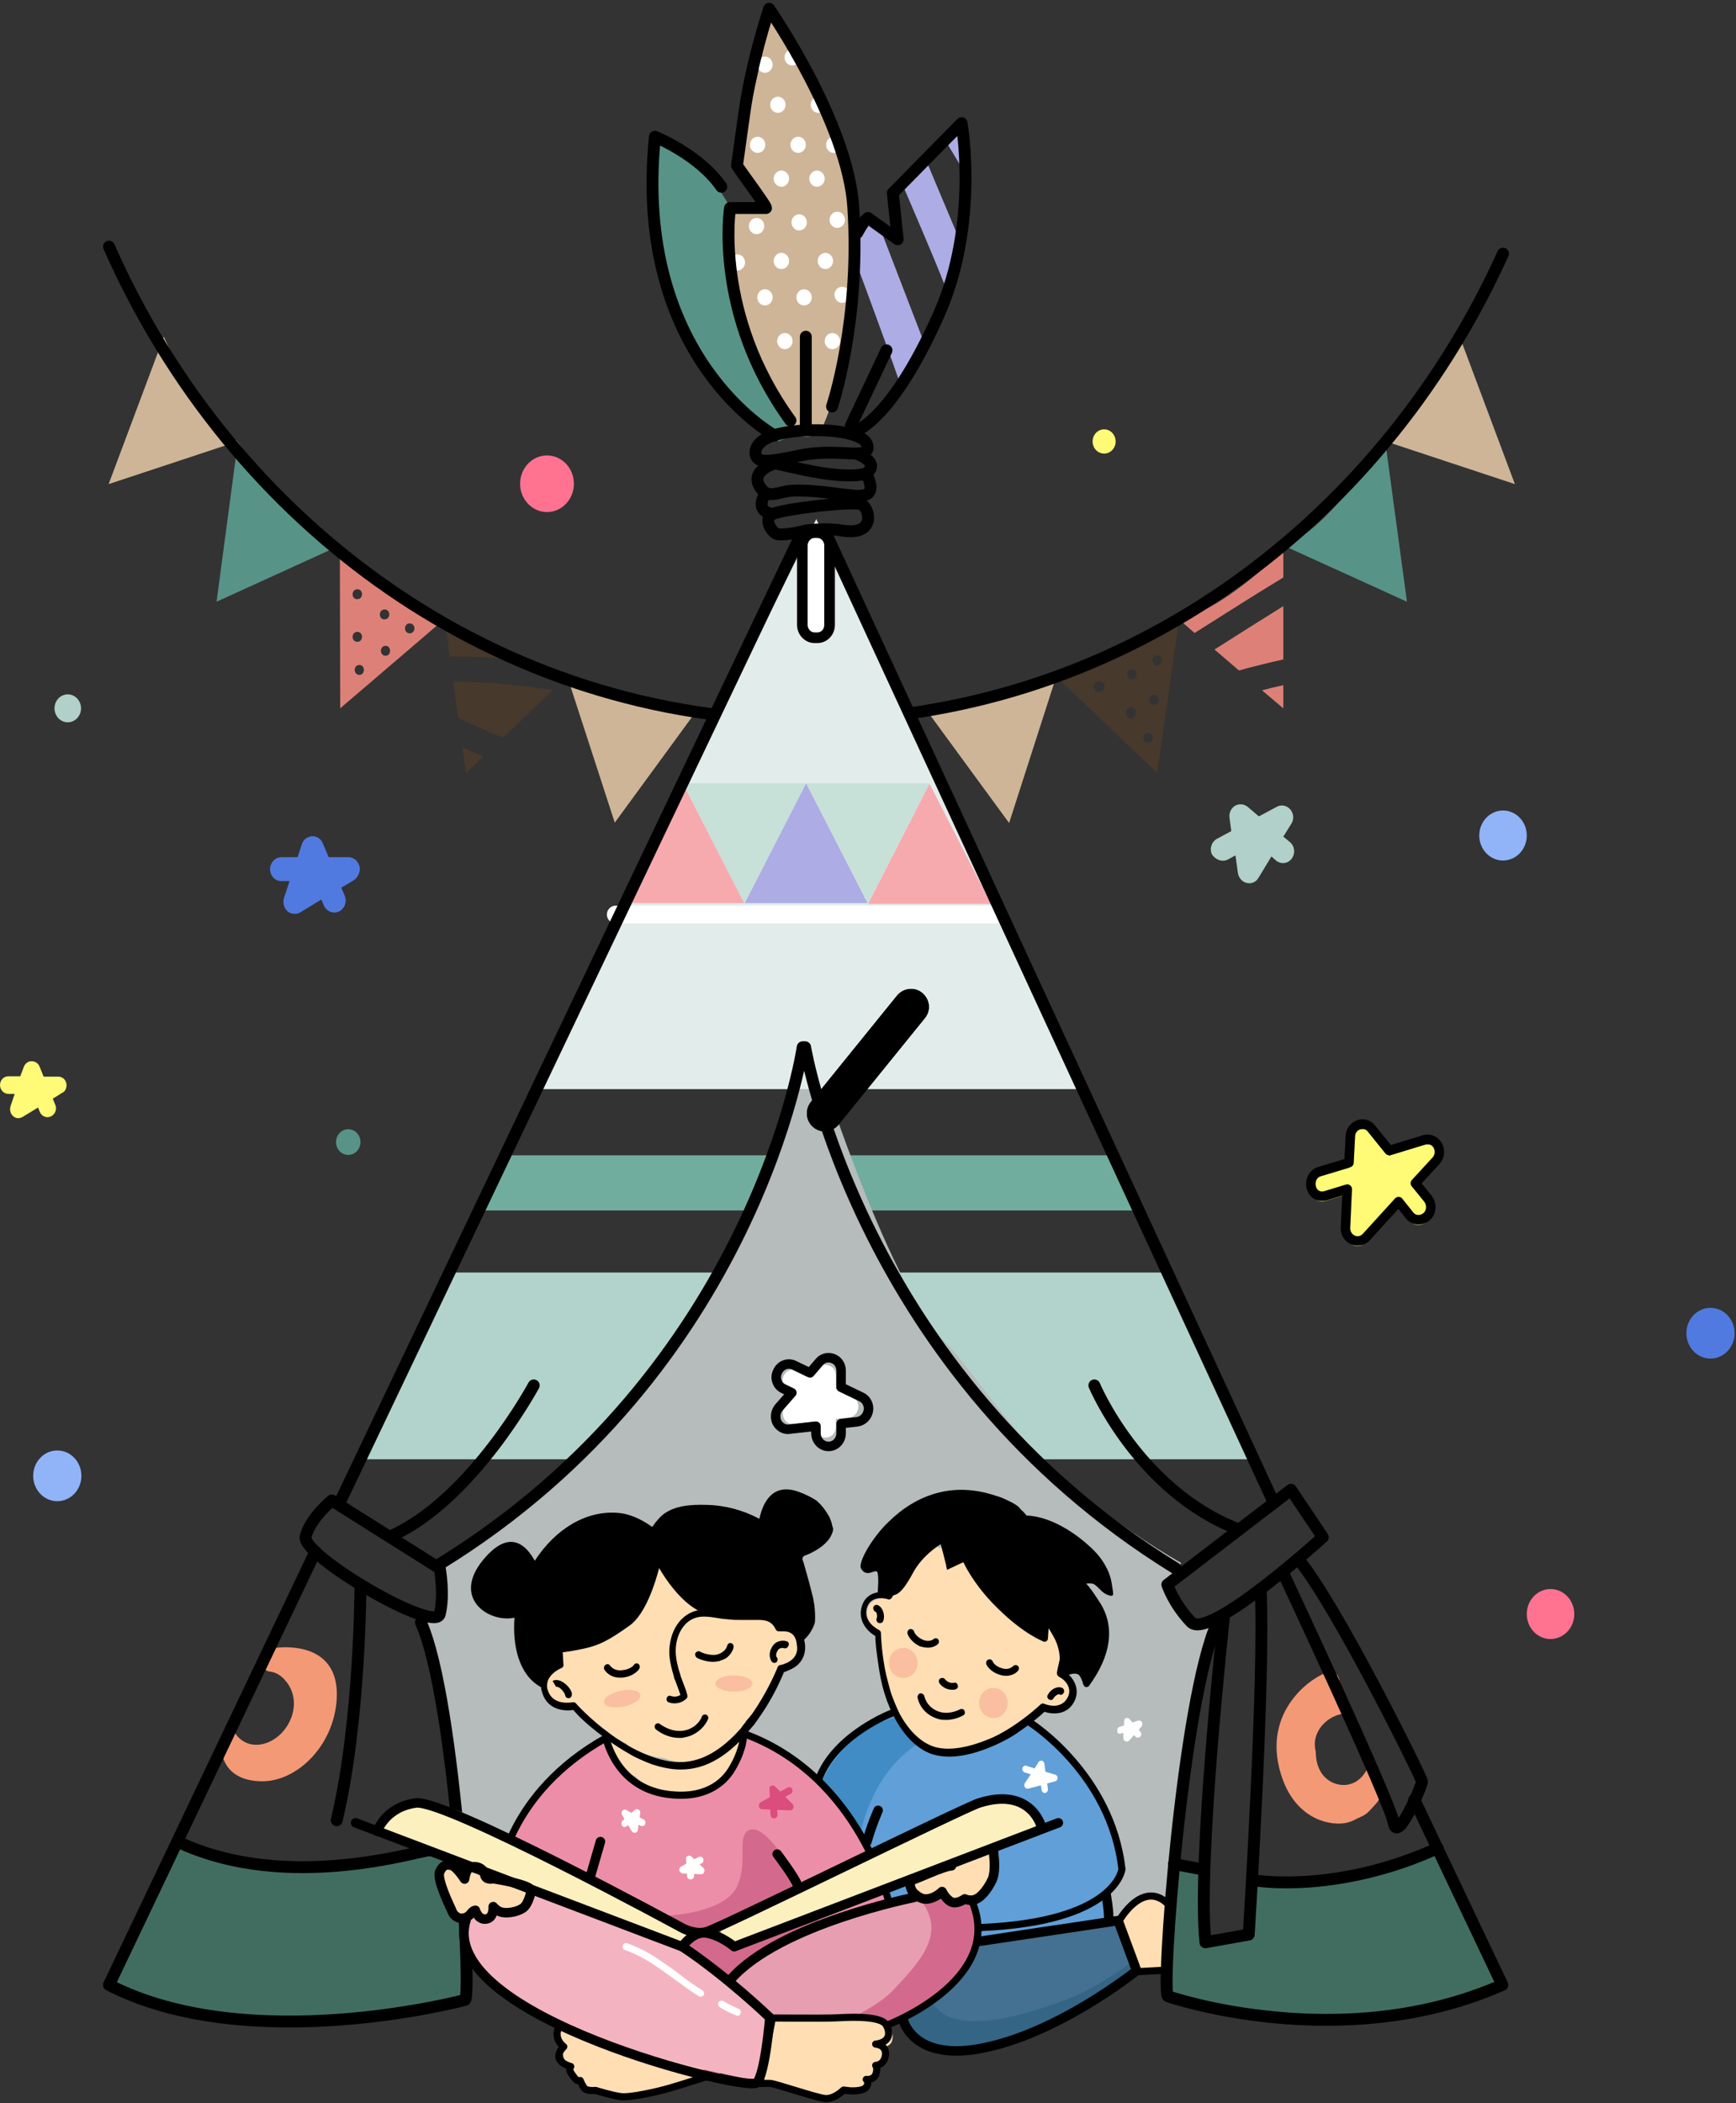 <svg width="497" height="602" viewBox="0 0 497 602" fill="none" xmlns="http://www.w3.org/2000/svg">
<rect x="0" y="0" width="497" height="602" fill="#333333" stroke="none"/>
<path d="M334.2 364.259H127.4L103.2 417.709H358.9L334.2 364.259Z" fill="#B2D3CC"/>
<path d="M325.9 346.478H136.8L144.7 330.695H319.8L325.9 346.478Z" fill="#71AD9F"/>
<path d="M133.4 557.225L125.2 478.103L122.1 463.057C122.1 463.057 126.8 461.9 127.5 460.532C129 457.586 125.5 447.275 125.5 447.275C125.5 447.275 160 428.02 195 381.515C213.7 356.684 232.4 298.499 232.4 298.499C232.4 298.499 253.5 367.205 270.5 384.04C277.1 390.563 288.3 408.345 301.8 420.865C319 436.858 338.2 447.38 338.2 447.38L334.5 452.43L341 464.951H348.5C348.5 464.951 339.7 495.043 338.6 513.561C337.8 527.765 334.9 559.33 334.9 559.33L133.4 557.225Z" fill="#B5BCBB"/>
<path d="M417.9 96.38C417.9 96.38 407.5 120.158 396.8 126.366L433.7 138.571L417.9 96.38Z" fill="#CEB597"/>
<path d="M367.4 188.759V173.503C360.8 177.606 354.3 181.71 347.7 185.918L354.7 191.916C358.9 190.758 363.1 189.706 367.4 188.759Z" fill="#DD8178"/>
<path d="M361.3 197.597L367.4 202.753V196.124C365.4 196.545 363.3 197.071 361.3 197.597Z" fill="#DD8178"/>
<path d="M367.4 165.296V157.405C367.4 157.405 349.4 175.502 337.3 177.08L342 181.184C350.5 175.818 358.9 170.452 367.4 165.296Z" fill="#DD8178"/>
<path d="M302.4 193.704L331.3 221.271L337.4 178.448C337.4 178.343 313 191.916 302.4 193.704ZM314.8 198.018H314.5C313.7 198.018 313.2 197.387 313.1 196.545C313.1 195.809 313.7 195.072 314.5 195.072H314.8C315.6 195.072 316.1 195.704 316.2 196.545C316.2 197.387 315.5 198.018 314.8 198.018ZM325.2 204.226C325.2 205.068 324.6 205.594 323.8 205.699C323.1 205.699 322.4 205.068 322.4 204.226V203.91C322.4 203.069 323 202.543 323.8 202.437C324.5 202.437 325.2 203.069 325.2 203.91V204.226ZM324.1 194.441C322.3 194.441 322.3 191.6 324.1 191.6C325.8 191.495 325.8 194.441 324.1 194.441ZM328.7 212.643C326.9 212.643 326.9 209.802 328.7 209.802C330.5 209.802 330.5 212.643 328.7 212.643ZM330.4 201.701C328.6 201.701 328.6 198.86 330.4 198.86C332.2 198.86 332.2 201.701 330.4 201.701ZM331.3 190.443C329.5 190.443 329.5 187.602 331.3 187.602C333.1 187.602 333.1 190.443 331.3 190.443Z" fill="#47392B"/>
<path d="M302.1 194.546C302.1 194.546 275.8 203.279 265.1 203.069L288.9 235.58L302.1 194.546Z" fill="#CEB597"/>
<path d="M396.6 126.471C396.6 126.471 379.2 152.986 367.4 156.142L402.8 172.24L396.6 126.471Z" fill="#589387"/>
<path d="M46.9 96.38C46.9 96.38 57.3 120.158 68 126.366L31.1 138.571L46.9 96.38Z" fill="#CEB597"/>
<path d="M97.3 157.405L97.4 202.753L127.4 177.08C115.3 175.502 97.3 157.405 97.3 157.405ZM102.3 168.663C104.1 168.663 104.1 171.504 102.3 171.504C100.5 171.609 100.5 168.663 102.3 168.663ZM102.3 180.868C104.1 180.868 104.1 183.709 102.3 183.709C100.5 183.709 100.5 180.868 102.3 180.868ZM102.9 193.178C101.1 193.178 101.1 190.337 102.9 190.337C104.6 190.337 104.6 193.178 102.9 193.178ZM110.1 174.45C111.9 174.45 111.9 177.291 110.1 177.291C108.3 177.396 108.3 174.45 110.1 174.45ZM110.4 187.707C108.6 187.707 108.6 184.866 110.4 184.866C112.1 184.866 112.1 187.707 110.4 187.707ZM117.3 181.289C115.5 181.289 115.5 178.448 117.3 178.448C119.1 178.448 119.1 181.289 117.3 181.289Z" fill="#DD8178"/>
<path d="M149.2 189.18C138.7 184.656 127.4 178.343 127.4 178.343L128.8 188.023C135.6 187.812 142.4 188.338 149.2 189.18Z" fill="#47392B"/>
<path d="M144 211.17L158.3 197.492C148.8 196.23 139.3 194.967 129.7 195.177L131.2 205.489C135.4 207.488 139.7 209.382 144 211.17Z" fill="#47392B"/>
<path d="M132.4 213.906L133.4 221.271L138.4 216.536C136.4 215.695 134.4 214.748 132.4 213.906Z" fill="#47392B"/>
<path d="M162.7 194.546C162.7 194.546 189 203.279 199.7 203.069L176 235.475L162.7 194.546Z" fill="#CEB597"/>
<path d="M68.1 126.471C68.1 126.471 85.5 152.986 97.3 156.142L62 172.24L68.1 126.471Z" fill="#589387"/>
<path d="M430.3 72.601C394.5 151.723 318.8 206.225 231.2 206.225C142.9 206.225 66.6 150.776 31.2 70.602" stroke="black" stroke-width="3.401" stroke-miterlimit="10" stroke-linecap="round" stroke-linejoin="round"/>
<path d="M153.1 311.757L233.7 148.567L308.2 311.757H153.1Z" fill="#E2EDEB"/>
<path d="M321.1 549.334C321.1 549.334 327.5 542.811 329.9 542.916C337.7 543.232 337 556.173 337 556.173L335 564.064H325.5L321.1 549.334Z" fill="#FFDEB3"/>
<path d="M79 471.685L75.6 477.892C76 477.998 76.4 478.208 76.8 478.419C78.5 478.524 80.2 479.26 81.6 480.944C85.3 485.047 84.7 490.939 81.5 495.043C78.4 499.146 72.3 501.356 68.2 497.252C67.4 496.41 66.9 495.464 66.7 494.411L63.4 500.619C63.4 500.619 63.3 509.562 74.6 509.878C84.8 510.194 95.6 499.883 96.4 486.31C97.4 468.844 79 471.685 79 471.685Z" fill="#F49976"/>
<path d="M393 509.247C392.8 507.879 392.5 506.616 392.1 505.354C392.1 505.249 392 505.038 392 504.933C391.2 507.143 389.9 509.036 388 510.089C384.6 511.982 380.1 510.615 378.1 507.143C377.1 505.459 376.7 503.46 376.7 501.461C375 495.148 381.2 489.782 386.8 490.518C386.8 490.518 386.9 490.518 386.9 490.413C385.8 487.362 384.6 484.416 383.5 481.365C383.5 479.786 382.2 478.103 380.3 478.629C375.5 479.892 361.2 489.887 366.7 507.774C370.4 519.979 379.6 522.609 384.9 521.873C386.3 521.662 387.5 521.136 388.6 520.505C388.9 520.4 389.2 520.295 389.5 520.084C390.4 519.768 391.3 519.137 392 518.401C393.7 516.507 395.3 515.244 395.6 512.824C395.7 511.667 393.8 509.563 393 509.247Z" fill="#F49976"/>
<path d="M411.6 528.922C411.6 528.922 393.2 536.813 375.9 538.181C368.3 538.813 364.3 539.339 358.6 538.497C358.9 542.179 356.5 544.81 356.3 548.492C356.5 548.598 357.8 548.387 358 548.492C358.3 548.808 357.4 549.545 357.5 549.965C357.7 550.386 357.8 550.807 357.8 551.333C357.8 552.07 357.6 552.701 357.2 553.227C357.2 553.227 357.2 553.122 357.3 553.122C357 553.543 356.9 553.858 356.6 554.174C356.2 554.595 355.6 555.016 355 555.121C354.8 555.226 354.3 555.226 354.1 555.226C353.9 555.226 353.3 555.121 353.1 555.121C352.8 555.016 352.5 554.911 352.2 554.7C352.1 554.7 352.1 554.595 352 554.595C351.8 554.805 351.5 555.121 351.3 555.226C351 555.437 350.2 555.963 349.5 556.173C347.6 556.804 346 555.437 345.3 553.648C342.9 547.651 344.8 541.127 345 534.92C339.6 533.341 336.6 531.763 336.6 531.763L333.9 572.166C333.9 572.166 370.2 576.69 382.2 577.216C401.6 577.953 430.5 567.957 430.5 567.957L411.6 528.922Z" fill="#416D61"/>
<path d="M31.1 568.273L50.8 527.134C50.8 527.134 61 534.604 87.5 534.604C113.7 534.604 131.4 526.713 131.4 526.713L133.1 572.482C133.1 572.587 65.4 589 31.1 568.273Z" fill="#416D61"/>
<path d="M209.3 498.62C208.6 499.777 207.8 500.83 206.9 501.777C206.2 501.145 205.2 501.04 204.3 501.987C204.1 502.197 204 502.303 203.8 502.513C200.5 505.985 194.7 505.669 190.4 505.669C190.2 505.669 190.1 505.669 189.9 505.669C187.4 504.828 185.1 503.776 182.8 502.303C182.2 501.882 181.5 501.987 180.9 502.303C180.4 501.987 179.9 501.566 179.5 501.145C178.7 500.198 177.9 499.146 176.9 498.41C174.8 496.726 172.3 499.251 174 501.461C175 502.618 176 503.67 177.1 504.617C178.3 505.88 179.5 507.248 181.1 508.089C181.3 508.195 181.6 508.3 181.9 508.405C183.5 510.404 185.6 511.877 188 512.719C190.1 513.561 192.4 513.876 194.7 513.982C196.9 514.087 199.4 514.297 201.4 513.14C202 512.824 206.4 510.615 206.5 509.983C210.6 507.143 209.9 505.143 212.7 500.83C214.3 498.515 210.7 496.41 209.3 498.62Z" fill="#FFDEB3"/>
<path d="M232.7 534.288C228.3 528.186 233.4 491.676 261.9 488.519C286 485.784 301.3 491.36 311.5 509.247C319.4 523.135 321 535.025 321 535.025L316.9 541.443C316.9 541.443 320.7 547.756 316.6 549.65C311.9 551.754 289 556.068 280.2 557.12C265.7 559.014 232.7 534.288 232.7 534.288Z" fill="#609FD8"/>
<path d="M246.7 540.391C242.3 534.288 247.4 497.778 275.9 494.622C282.2 493.885 287.9 493.78 293.1 494.306C284.6 490.203 274.1 489.256 261 490.729C232.4 493.991 227.3 530.395 231.8 536.498C231.8 536.498 263.1 559.961 278.2 559.435C263.3 552.806 246.7 540.391 246.7 540.391Z" fill="#418CC4"/>
<path d="M187.5 39.142C187.5 39.142 187 69.339 195.3 93.855C198.7 103.85 222.8 126.366 222.8 126.366L227.9 124.262L209.2 59.554C209.2 59.554 203.7 50.19 201 47.77C198.3 45.034 187.5 39.142 187.5 39.142Z" fill="#589387"/>
<path d="M211 47.349L220.9 3.685C220.9 3.685 246 34.407 245.4 66.604C244.9 94.275 239.5 113.846 234.9 123.525C234.2 124.998 228.8 125.63 228.1 124.262C224.4 116.371 219.9 105.954 216.5 100.273C208.3 86.7 209 59.449 209 59.449L218.5 57.976L211 47.349Z" fill="#CEB597"/>
<path d="M241.1 86.7C242.315 86.7 243.3 85.663 243.3 84.385C243.3 83.107 242.315 82.07 241.1 82.07C239.885 82.07 238.9 83.107 238.9 84.385C238.9 85.663 239.885 86.7 241.1 86.7Z" fill="white"/>
<path d="M238.3 99.957C239.515 99.957 240.5 98.921 240.5 97.642C240.5 96.364 239.515 95.328 238.3 95.328C237.085 95.328 236.1 96.364 236.1 97.642C236.1 98.921 237.085 99.957 238.3 99.957Z" fill="white"/>
<path d="M211.1 77.441C212.315 77.441 213.3 76.404 213.3 75.126C213.3 73.848 212.315 72.811 211.1 72.811C209.885 72.811 208.9 73.848 208.9 75.126C208.9 76.404 209.885 77.441 211.1 77.441Z" fill="white"/>
<path d="M219 20.835C220.215 20.835 221.2 19.798 221.2 18.52C221.2 17.241 220.215 16.205 219 16.205C217.785 16.205 216.8 17.241 216.8 18.52C216.8 19.798 217.785 20.835 219 20.835Z" fill="white"/>
<path d="M238.7 43.772C239.915 43.772 240.9 42.735 240.9 41.457C240.9 40.179 239.915 39.142 238.7 39.142C237.485 39.142 236.5 40.179 236.5 41.457C236.5 42.735 237.485 43.772 238.7 43.772Z" fill="white"/>
<path d="M226.8 18.73C228.015 18.73 229 17.694 229 16.416C229 15.137 228.015 14.101 226.8 14.101C225.585 14.101 224.6 15.137 224.6 16.416C224.6 17.694 225.585 18.73 226.8 18.73Z" fill="white"/>
<path d="M234.3 32.303C235.515 32.303 236.5 31.267 236.5 29.988C236.5 28.71 235.515 27.674 234.3 27.674C233.085 27.674 232.1 28.71 232.1 29.988C232.1 31.267 233.085 32.303 234.3 32.303Z" fill="white"/>
<path d="M270.5 39.984L276.4 49.769L276.3 38.406L270.5 39.984Z" fill="#ADACE5"/>
<path d="M265 45.56L274.9 69.129C274.9 69.129 271.2 84.911 271.2 83.754C271.2 82.596 258.2 52.4 258.2 52.4L265 45.56Z" fill="#ADACE5"/>
<path d="M251.8 64.92L265 99.221C265 99.221 257.9 111.741 257.9 110.689C257.9 109.637 243.3 70.286 243.3 70.286L247.7 62.816L251.8 64.92Z" fill="#ADACE5"/>
<path d="M305.3 479.681C304.6 479.366 304 479.05 303.3 478.839C305.9 474.631 306.9 469.475 305.7 464.32C305.7 464.214 305.6 464.109 305.6 464.004C304.9 461.584 301.4 460.321 299.6 462.426C299.5 462.636 299.3 462.741 299.2 462.952C299 462.636 298.8 462.321 298.5 462.11C298 461.689 297.5 461.374 297 461.163C296.4 458.428 292.9 457.481 291 459.48C290.8 459.69 290.7 459.795 290.5 460.006C290.8 458.743 291 457.481 291.2 456.218C291.5 454.429 290.9 452.535 289.1 451.799C288.2 451.378 287 451.378 286.1 451.904C286 451.273 285.8 450.642 285.6 450.115C285.5 449.695 285.3 449.274 285 448.853C284.9 448.642 284.9 448.432 284.8 448.222C284.3 446.222 282.3 445.276 280.6 445.591C280.1 443.908 278.6 443.171 277.1 443.382C277 442.54 276.6 441.803 276.1 441.277C274.6 439.699 272.6 440.015 271.1 441.277C270.4 441.909 269.7 442.54 269.1 443.171C269 443.066 268.9 443.066 268.8 442.961C267 441.803 265 442.645 263.9 444.329C262.3 446.538 261.1 448.958 260.1 451.483C258.5 450.642 256.4 450.852 255.5 452.851C254.8 454.324 254.2 455.797 253.5 457.27C252.6 457.375 251.7 457.586 250.8 457.901C248.9 458.638 247.9 460.427 248.3 462.531C248.7 464.635 250.2 466.529 252.1 467.371C252.3 474.42 253.4 481.575 256 488.098C258.3 493.885 262.4 499.146 268.3 500.304C272.4 502.303 277.1 501.882 281.2 499.988C283.1 499.146 284.8 497.989 286.4 496.726C289.5 495.569 292.2 493.254 295 491.255C296.6 489.992 298.5 488.73 300 488.625C302.9 488.309 306.1 487.993 306.9 484.416C307.3 482.417 306.8 480.312 305.3 479.681Z" fill="#FFDEB3"/>
<path d="M227.5 467.792C227.5 465.687 227.2 463.583 226.7 461.689C225.3 457.06 220.7 454.324 216.5 457.165C216.2 457.375 215.9 457.586 215.6 457.901C215.4 457.796 215.2 457.691 215 457.586C214.9 457.165 214.8 456.744 214.8 456.323C213.9 452.22 208.3 451.694 206.4 455.166C205.7 456.534 205 457.796 204.3 459.164C203.1 459.059 202 459.374 201.2 459.901C201 459.795 200.9 459.795 200.7 459.69C200.7 459.69 200.7 459.69 200.7 459.585C200.4 457.691 200 455.797 199.5 454.008C199.1 452.22 197.7 451.062 196.2 450.747C196 450.642 195.9 450.536 195.7 450.431C195.8 450.01 196 449.589 196.1 449.063C196.8 446.538 195.3 443.802 192.9 443.171C190.5 442.435 188 444.013 187.3 446.538C186.3 450.115 183.8 453.693 180.9 455.797C177 458.638 173.6 460.216 168.9 461.163C166.2 461.689 163.6 461.794 161.2 463.267C158.3 465.161 156.4 468.528 156.9 472.106C157.2 474.315 158.4 476.104 159.7 477.787C159.1 478.313 158.5 478.839 157.9 479.471C154.3 482.732 158.1 488.73 162.4 487.572C162.6 487.572 162.7 487.467 162.8 487.467C162.9 487.467 163 487.467 163.1 487.467C163.4 487.572 163.9 487.678 163.8 487.678C164.8 488.098 165.6 488.835 166.2 489.361C168.4 491.255 170.5 493.359 172.8 495.148C174.9 496.726 177.1 498.094 179.5 499.146C179.9 499.672 180.3 500.198 180.9 500.514C183.9 502.092 187 502.934 190.2 503.249C197.8 506.406 206.7 503.249 212.3 497.147C215.5 493.78 217.8 489.571 219.7 485.363C220.6 483.258 221.5 481.154 222.4 479.155C222.6 478.734 222.7 478.419 222.9 477.998C223.9 477.998 224.9 477.472 225.8 476.525C226.4 475.893 226.9 475.157 227.5 474.526C228.8 472.737 229.2 469.58 227.5 467.792Z" fill="#FFDEB3"/>
<path d="M292.7 506.09C292.6 506.616 292.8 507.143 293.4 507.353L295.1 507.879L293.4 510.404C293.2 510.72 293.2 511.246 293.4 511.562C293.6 511.877 294 512.088 294.4 511.982L298 511.036L298.2 512.403C298.3 512.929 298.7 513.245 299.1 513.245H299.2C299.7 513.14 300.1 512.614 300 512.088L299.8 510.509L302.1 509.878C302.5 509.773 302.8 509.352 302.8 508.931C302.8 508.51 302.5 508.089 302.1 507.984L299.3 507.143L299 504.828C298.9 504.407 298.7 504.091 298.3 503.986C297.9 503.881 297.5 504.091 297.3 504.407L296.2 506.196L293.9 505.459C293.4 505.249 292.9 505.564 292.7 506.09Z" fill="white"/>
<path d="M379.5 343.742L385.7 341.848L385.2 352.896C385.1 354.369 386 355.842 387.3 356.368C387.7 356.579 388.2 356.684 388.7 356.684C389.6 356.684 390.5 356.263 391.2 355.526L400.4 345.426L403.5 349.319C404.7 350.897 406.9 351.002 408.4 349.74C409.9 348.477 410 346.162 408.8 344.584L405.2 340.165L411.1 333.747C412.2 332.589 412.4 330.801 411.6 329.328C410.8 327.96 409.2 327.223 407.7 327.749L397.7 330.801L392.6 324.488C391.7 323.33 390.2 322.91 388.9 323.436C387.6 323.962 386.6 325.224 386.6 326.697L386.2 334.273L377.8 336.798C376 337.324 374.9 339.323 375.4 341.322C375.9 343.321 377.6 344.268 379.5 343.742Z" fill="#FFFB76"/>
<path d="M379.5 342.269L385.7 340.375L385.2 351.423C385.1 352.896 386 354.369 387.3 354.895C387.7 355.106 388.2 355.211 388.7 355.211C389.6 355.211 390.5 354.79 391.2 354.053L400.4 343.953L403.5 347.846C404.7 349.424 406.9 349.529 408.4 348.267C409.9 347.004 410 344.689 408.8 343.111L405.2 338.692L411.1 332.274C412.2 331.116 412.4 329.328 411.6 327.855C410.8 326.487 409.2 325.75 407.7 326.276L397.7 329.328L392.6 323.015C391.7 321.857 390.2 321.437 388.9 321.963C387.6 322.489 386.6 323.751 386.6 325.224L386.2 332.8L377.8 335.325C376 335.851 374.9 337.85 375.4 339.849C375.9 341.848 377.6 342.795 379.5 342.269Z" stroke="black" stroke-width="2.72" stroke-miterlimit="10" stroke-linecap="round" stroke-linejoin="round"/>
<path d="M19 310.073C18.7 308.916 17.8 308.179 16.7 308.179H12.5L11.3 305.233C10.9 304.286 10 303.76 9 303.76C8 303.76 7.1 304.497 6.8 305.444L5.8 308.074H2.4C1.1 308.074 0 309.126 0 310.599C0 311.967 1.1 313.124 2.4 313.124H4.2L3 316.702C2.7 317.649 3 318.806 3.7 319.437C4.1 319.858 4.7 320.069 5.2 320.069C5.6 320.069 6 319.963 6.4 319.753L10.9 317.017L11.4 318.28C11.9 319.543 13.4 320.174 14.6 319.543C15.8 319.016 16.4 317.438 15.8 316.176L15.1 314.492L17.8 312.809C18.8 312.388 19.2 311.23 19 310.073Z" fill="#FFFB76"/>
<path d="M102.9 247.891C102.5 246.418 101.2 245.365 99.8 245.365H94.1L92.4 241.367C91.9 240.105 90.6 239.263 89.3 239.368C88 239.473 86.8 240.315 86.4 241.683L85.2 245.365H80.6C78.8 245.365 77.4 246.838 77.3 248.732C77.3 250.626 78.7 252.204 80.5 252.204H82.9L81.3 257.044C80.9 258.412 81.3 259.885 82.3 260.832C82.9 261.358 83.6 261.569 84.4 261.569C85 261.569 85.5 261.463 86 261.148L92 257.465L92.7 259.149C93.4 260.832 95.3 261.674 97 260.937C98.6 260.201 99.4 258.202 98.7 256.413L97.7 254.098L101.4 251.889C102.6 250.942 103.3 249.364 102.9 247.891Z" fill="#517AE0"/>
<path d="M351.6 245.997L353.7 244.839L354.4 249.89C354.6 251.257 355.6 252.415 356.9 252.731C357.1 252.731 357.4 252.836 357.6 252.836C358.7 252.836 359.7 252.31 360.3 251.257L364 245.155L365.3 246.312C366.7 247.47 368.7 247.259 369.8 245.786C370.9 244.313 370.7 242.209 369.3 241.052L367.4 239.473L369.7 235.791C370.5 234.528 370.4 232.845 369.4 231.687C368.4 230.53 366.8 230.214 365.5 230.951L360.4 233.686L357.2 230.951C356.2 230.109 354.7 230.004 353.6 230.635C352.4 231.372 351.8 232.739 352 234.107L352.5 237.895L348.4 240.105C346.8 240.946 346.2 243.051 347 244.629C348.1 246.207 350 246.838 351.6 245.997Z" fill="#B0D0C9"/>
<path d="M225.9 398.139L227.9 399.086L224.9 402.453C224.1 403.4 223.9 404.767 224.4 405.925C224.5 406.135 224.6 406.346 224.7 406.451C225.3 407.293 226.3 407.713 227.3 407.608L233.5 406.872V408.45C233.5 410.133 234.8 411.501 236.4 411.501C238 411.501 239.3 410.133 239.3 408.45V406.135L243.1 405.714C244.4 405.609 245.5 404.557 245.7 403.084C245.9 401.716 245.2 400.348 244 399.822L239.3 397.613V393.72C239.3 392.457 238.6 391.3 237.4 390.879C236.3 390.458 235 390.774 234.2 391.615L232 394.141L228.2 392.352C226.7 391.615 225 392.352 224.3 393.93C223.7 395.614 224.4 397.402 225.9 398.139Z" fill="white"/>
<path d="M224.3 397.508L226.7 398.665L223 402.874C222 404.031 221.8 405.714 222.4 407.082C222.5 407.293 222.7 407.503 222.8 407.713C223.6 408.66 224.7 409.292 226 409.081L233.6 408.24V410.239C233.6 412.343 235.2 414.026 237.2 414.026C239.2 414.026 240.8 412.343 240.8 410.239V407.503L245.4 406.977C247 406.767 248.3 405.504 248.6 403.821C248.9 402.137 248 400.454 246.5 399.822L240.8 397.087V392.352C240.8 390.774 239.9 389.406 238.5 388.88C237.1 388.354 235.6 388.669 234.6 389.827L231.9 392.983L227.3 390.774C225.5 389.932 223.4 390.774 222.6 392.668C221.7 394.456 222.5 396.666 224.3 397.508Z" stroke="black" stroke-width="2.72" stroke-miterlimit="10" stroke-linecap="round" stroke-linejoin="round"/>
<path d="M320.9 496.2L321.6 495.99V497.463C321.6 497.883 321.8 498.304 322.2 498.41C322.3 498.41 322.4 498.515 322.6 498.515C322.9 498.515 323.1 498.41 323.3 498.199L324.7 496.621L325 497.042C325.3 497.463 326 497.463 326.4 497.147C326.8 496.831 326.8 496.095 326.5 495.674L326 495.148L326.8 494.201C327.1 493.885 327.1 493.359 326.9 492.938C326.7 492.518 326.2 492.412 325.8 492.518L324.2 493.044L323.4 492.097C323.1 491.781 322.7 491.676 322.4 491.781C322 491.886 321.8 492.307 321.8 492.728V493.885L320.5 494.306C320 494.517 319.7 495.043 319.9 495.569C319.8 496.095 320.4 496.41 320.9 496.2Z" fill="white"/>
<path d="M238.2 436.437C238.1 435.806 237.8 435.07 237.5 434.333C236.2 431.913 234.7 430.335 233.7 429.493C232.4 428.651 230.8 427.81 228.8 427.073C221.5 424.338 218.5 429.598 217.4 434.754C212.7 432.229 207.5 430.861 202.2 430.756C197.9 430.651 193.1 430.861 189.6 433.702C189.4 433.807 187.5 435.806 187 436.753C186.9 436.963 186.6 437.069 186.4 436.858C185.1 435.911 181.2 433.386 177.1 433.071C168.1 432.229 159.2 437.384 153.1 446.749C150.6 442.224 146.1 437.91 139.2 445.486C128.6 457.06 139.7 464.635 147.3 463.057C146.7 470.527 148.3 479.366 154.9 482.943C154.9 483.469 155.1 484.1 155.3 484.732C156.8 489.361 161.4 489.887 164.1 489.466C165.2 490.624 166.7 492.623 173 497.357C176.6 500.093 181.7 502.934 181.6 502.829C183.3 503.67 185 504.407 186.7 505.038C189.3 505.88 192.1 506.511 194.8 506.511C196 506.511 197.2 506.406 198.4 506.196C203.7 505.249 208.3 501.987 212.1 498.094C212.1 498.094 215.5 494.096 215.7 493.885C215.7 493.885 215.8 493.885 215.8 493.78C216.6 492.728 217.4 491.571 218.1 490.518C221.6 485.363 223.7 480.418 224.4 478.734V478.629C224.5 478.734 225.5 478.208 226.7 477.682C228.7 476.735 230.5 474.631 230.5 471.58C230.5 470.738 230.4 470.001 230.2 469.37C231.7 468.002 232.7 466.319 233.3 464.425C233.4 463.162 233.4 461.268 233.1 459.164C233 458.848 233 458.533 232.9 458.112C232.9 458.112 232.9 458.112 232.9 458.007C232.8 457.691 232.8 457.375 232.7 457.06C231.9 453.798 230.8 449.8 230.2 447.801C230.1 447.38 230 447.064 229.9 446.854C229.8 446.643 229.8 446.538 229.8 446.538C229.6 446.012 229.9 445.486 230.4 445.276C230.5 445.276 236.7 443.066 238.2 438.963C238.3 438.752 238.3 438.647 238.4 438.437C238.5 438.121 238.5 437.7 238.5 437.384C238.3 437.069 238.3 436.753 238.2 436.437ZM225 476.104C224.7 476.209 224.4 476.314 224.2 476.419C223.7 476.525 223.4 476.63 223.3 476.63H223.2C223.1 476.63 223 476.735 222.9 476.84C222.8 476.946 222.7 477.051 222.6 477.261C222.6 477.261 222.5 477.472 222.4 477.787C221.7 479.471 219.2 485.047 215.3 490.624C215.1 490.834 214.9 491.15 214.7 491.36C214.7 491.465 214.6 491.465 214.5 491.571C214.3 491.781 214.1 492.097 213.9 492.307C213.7 492.518 213.6 492.728 213.4 492.938C213.4 492.938 213.4 492.938 213.4 493.044C213.3 493.149 213.3 493.254 213.2 493.254C213 493.464 212.9 493.675 212.7 493.885C212.6 493.991 212.5 494.201 212.4 494.306C212.3 494.411 212.2 494.622 212.1 494.727C208.2 499.146 203.4 503.039 197.8 504.091C194.6 504.723 191.3 504.302 188.2 503.355C185.1 502.408 182.1 501.04 179.3 499.357C178.8 499.041 178.3 498.725 177.8 498.41C177.3 498.094 176.8 497.778 176.3 497.463C175.8 497.042 175.2 496.726 174.7 496.305C168.9 492.097 164.9 487.678 164.9 487.572C164.7 487.362 164.5 487.257 164.2 487.257C164.1 487.257 164.1 487.257 164 487.257C163.8 487.257 158.4 488.414 156.9 483.995C156.9 483.89 156.9 483.89 156.8 483.785C155.6 479.576 160.5 477.577 160.7 477.472C161.1 477.366 161.4 476.946 161.3 476.419L161.1 472.947C162.2 472.842 164.3 472.526 167.2 471.895C171.6 470.948 174.4 469.475 180.3 465.267C184.8 462.005 187.6 453.167 188.7 448.853C190.6 452.115 194.6 458.007 199.6 460.848C199.6 460.848 199.7 460.848 199.7 460.953C195.4 461.9 192.3 465.793 191.7 471.264C191.4 473.789 191.9 476.104 192.5 478.419C192.7 479.05 192.9 479.681 193 480.207C193 480.312 193.1 480.628 193.4 481.259C193.7 482.101 194.5 484.205 194.8 485.152C194 485.678 193 485.784 192.1 485.468C191.6 485.258 191.1 485.468 190.9 485.994C190.7 486.52 190.9 487.046 191.4 487.257C191.9 487.467 192.5 487.572 193.1 487.572C194.3 487.572 195.5 487.151 196.4 486.31C197.1 485.784 197 485.363 195.1 480.418C194.9 479.997 194.8 479.576 194.8 479.471C194.6 478.945 194.5 478.419 194.3 477.892C193.7 475.683 193.3 473.579 193.5 471.369C193.9 467.055 196.5 462.741 201.4 462.741C201.4 462.741 201.4 462.741 201.5 462.741C203 462.741 204.2 462.952 205.5 463.162C206.6 463.373 207.7 463.478 209.1 463.583C210 463.688 210.8 463.688 211.6 463.688C211.9 463.688 212.2 463.688 212.6 463.688C212.9 463.688 213.2 463.688 213.6 463.688C213.8 463.688 214.1 463.688 214.3 463.688C214.7 463.688 215.1 463.688 215.4 463.688C215.4 463.688 215.4 463.688 215.5 463.688C215.9 463.688 216.3 463.688 216.7 463.688C217.4 463.688 218 463.688 218.5 463.794C221.2 464.004 221.9 466.214 222 466.214C222.1 466.634 222.5 466.95 222.9 466.95H224.3C226.5 466.95 227.8 468.107 228.1 470.527C228.1 470.843 228.2 471.159 228.2 471.474C228.4 474.105 226.5 475.473 225 476.104Z" fill="black"/>
<path d="M163.3 483.679C163 483.153 162.5 482.522 161.7 481.891C159.7 480.312 158.4 481.049 158.2 481.154L159.2 482.838C159.2 482.838 159.2 482.838 159.1 482.838C159.1 482.838 159.6 482.627 160.5 483.364C160.7 483.574 160.9 483.679 161 483.89C161.7 484.626 161.8 485.258 161.8 485.258C161.9 485.784 162.3 486.099 162.7 486.099C162.8 486.099 162.8 486.099 162.9 486.099C163.4 485.994 163.8 485.468 163.7 484.942C163.8 484.837 163.7 484.311 163.3 483.679Z" fill="black"/>
<path d="M225.2 469.791C224.2 469.475 222.1 469.475 221 471.474C220.8 471.895 220.6 472.211 220.5 472.632C220.3 473.368 220.3 474.105 220.5 474.631C220.6 475.052 220.8 475.473 221 475.683C221.2 475.893 221.5 475.999 221.7 475.999C221.9 475.999 222.1 475.893 222.3 475.788L222.4 475.683C222.7 475.262 222.7 474.736 222.4 474.42C222.3 474.315 221.9 473.684 222.6 472.527C222.7 472.316 222.8 472.211 222.9 472.106C223.5 471.58 224.3 471.685 224.5 471.79C224.8 471.895 225.2 471.79 225.4 471.58C225.5 471.474 225.6 471.264 225.7 471.159C226 470.527 225.8 470.001 225.2 469.791Z" fill="black"/>
<path d="M182.8 476.314C182.4 475.999 181.8 476.104 181.5 476.525C181.5 476.63 180.5 477.892 178 478.103C175.6 478.313 174.8 476.84 174.7 476.84C174.4 476.314 173.9 476.209 173.4 476.525C172.9 476.84 172.8 477.366 173 477.892C173.1 477.998 174.3 480.207 177.5 480.207C177.7 480.207 177.9 480.207 178.1 480.207C181.6 479.892 183 477.787 183 477.682C183.3 477.261 183.2 476.63 182.8 476.314Z" fill="black"/>
<path d="M209.3 470.317C208.8 470.212 208.3 470.527 208.2 471.053C208.2 471.053 208 471.79 207.4 472.421C207.2 472.632 206.8 472.947 206.4 473.158C206.2 473.263 206 473.368 205.7 473.473C205.6 473.473 205.5 473.473 205.4 473.579C203.1 474.105 200.4 472.842 200.4 472.737C199.9 472.527 199.4 472.737 199.1 473.158C198.9 473.684 199.1 474.21 199.5 474.526C199.6 474.631 201.8 475.683 204.1 475.683C204.7 475.683 205.3 475.578 205.9 475.472C206 475.472 206.1 475.472 206.2 475.367C206.4 475.262 206.6 475.157 206.8 475.157C207.1 475.052 207.4 474.841 207.7 474.736C208.7 474.105 209.3 473.263 209.6 472.632C209.9 472.106 210 471.685 210 471.58C210 471.369 210 471.264 210 471.053C209.9 470.633 209.6 470.422 209.3 470.317Z" fill="black"/>
<path d="M202.2 490.834C201.7 490.624 201.2 490.834 200.9 491.36C200.9 491.36 200.9 491.36 200.9 491.465C200.8 491.781 200.6 492.097 200.4 492.412C199.2 494.201 197.2 495.358 194.9 495.464C192.9 495.569 190.8 494.832 188.9 493.464C188.5 493.149 187.9 493.254 187.6 493.675C187.3 494.096 187.4 494.727 187.8 495.043C189.8 496.621 192.2 497.463 194.4 497.463C194.6 497.463 194.8 497.463 195 497.463C195.4 497.463 195.8 497.357 196.2 497.252C198 496.937 199.6 495.99 200.9 494.727C201.5 494.096 202.1 493.359 202.5 492.517C202.6 492.412 202.6 492.202 202.7 492.097C202.8 491.886 202.8 491.781 202.8 491.571C202.7 491.255 202.5 490.939 202.2 490.834Z" fill="black"/>
<path d="M318.6 455.376C318.2 452.43 317.9 450.747 316.5 448.222C315.4 446.223 313.9 444.329 311.6 442.33C309.2 440.12 301.8 434.123 293.9 433.807C293.4 433.176 292.8 432.544 292.2 432.018C291.7 431.282 290.6 430.44 288.7 429.598C287.5 428.967 286.2 428.441 285 428.125C272.8 424.022 262.3 427.81 254.3 435.701C249.4 440.436 245.6 447.38 246.5 448.958C248.3 452.115 251 448.327 251.3 450.431C251.6 452.43 251.3 454.64 251.3 455.797C249.4 456.113 247.5 457.165 246.7 459.901C245.5 464.109 248.5 467.055 250.6 468.318C250.6 469.791 250.8 472.316 251.7 477.998C253.7 490.939 260.1 499.883 266.8 502.092C268.4 502.618 270.1 502.829 271.8 502.829C279.4 502.829 287.8 498.094 287.8 498.094C289.1 497.463 290.4 496.621 291.6 495.779C296.2 492.623 298 490.939 299 489.992C301.3 490.729 305.4 491.045 307.5 487.152C309.2 483.89 307.7 481.049 306 479.366C307.1 479.05 308.2 478.839 308.9 479.471C309.3 479.892 309.8 480.839 310.1 482.101C310.2 482.312 310.3 482.522 310.5 482.732C311 483.048 311.5 482.943 311.8 482.522C318.1 473.894 319.2 465.793 315.1 459.059C313.9 457.165 312.8 455.482 311.6 454.009C311.6 454.009 311.5 453.903 311.4 453.798C311.2 453.588 311.1 453.377 311 453.272C311.5 453.272 311.9 453.167 312.4 453.272C313.3 453.272 313.8 453.903 314.7 454.745C315.5 455.587 316.4 456.428 317.8 456.744C318.1 456.849 318.4 456.744 318.7 456.534C318.6 456.008 318.7 455.692 318.6 455.376ZM305.6 485.994C303.6 489.677 299.1 487.783 298.9 487.678C298.6 487.572 298.2 487.572 297.9 487.888C297.8 487.993 294.6 491.044 289.8 494.201C288.2 495.253 286.4 496.305 284.4 497.252C280.6 498.936 272.8 501.882 267.1 499.883C263.5 498.62 260.1 495.253 257.6 490.624C256.7 488.835 255.9 486.836 255.2 484.942C255 484.416 253.7 479.681 253.4 477.998C252.3 472.211 252.2 467.581 252.2 467.476C252.2 467.055 252 466.74 251.6 466.529C251.4 466.424 247 464.32 248.2 460.216C249.2 456.849 252.8 457.375 253.9 457.691C254.1 457.691 254.2 457.796 254.2 457.796C254.5 457.901 254.8 457.796 255 457.691C255.1 457.586 255.2 457.481 255.3 457.375L255.6 456.849L255.8 456.639C257.4 456.323 258.9 454.85 261.5 450.01C263.4 446.538 266.5 443.803 269.3 442.014C269.8 443.697 270.3 445.696 270.7 447.38C270.8 447.696 270.9 448.011 270.9 448.432C270.9 448.537 271 448.643 271 448.748C271.1 448.958 271.1 449.169 271.1 449.379C272.6 448.642 274.2 447.906 275.8 447.169C276.8 449.274 279.8 454.745 285.8 460.532C293.3 467.897 298.6 469.791 298.8 469.896C299.1 470.001 299.4 469.896 299.6 469.791C299.8 469.58 300 469.37 300 469.054L300.2 466.108C300.8 466.95 301.4 468.002 302.1 469.37C303.4 472.106 303.4 474.526 303.4 474.946L302.7 478.103L302.6 478.734C302.6 478.839 302.6 479.05 302.6 479.155C302.7 479.471 302.8 479.681 303.1 479.892C303.1 479.892 303.2 479.997 303.4 480.102C304.4 480.523 307.3 482.943 305.6 485.994Z" fill="black"/>
<path d="M301.7 483.364C300.4 484.1 300 485.152 299.9 485.258C299.7 485.784 300 486.415 300.5 486.52C300.6 486.52 300.7 486.625 300.8 486.625C301.2 486.625 301.5 486.415 301.7 485.994C301.7 485.994 301.9 485.573 302.6 485.152C302.9 484.942 303.1 484.942 303.2 484.942C303.6 485.258 304.1 485.152 304.4 484.732C304.8 484.311 304.7 483.679 304.3 483.259C304.3 483.259 303.3 482.522 301.7 483.364Z" fill="black"/>
<path d="M251 459.374C250.5 459.374 250 459.69 250 460.321C250 460.848 250.3 461.268 250.7 461.374C250.8 461.374 250.9 461.584 251 461.9C251.2 462.636 251 463.057 251 463.162C250.8 463.583 250.9 464.004 251.2 464.32C251.3 464.425 251.4 464.53 251.5 464.53C252 464.74 252.6 464.53 252.8 464.109C252.9 464.004 253.3 462.952 252.9 461.479C252.3 459.585 251.1 459.374 251 459.374Z" fill="black"/>
<path d="M290 476.946C290 476.946 289 478.103 287 477.577C284.8 476.946 284.2 475.683 284.2 475.578C284 475.052 283.4 474.841 282.9 475.052C282.4 475.262 282.2 475.893 282.4 476.419C282.4 476.525 283.4 478.629 286.5 479.471C287.1 479.681 287.6 479.681 288.1 479.681C290.3 479.681 291.4 478.313 291.5 478.208C291.8 477.787 291.8 477.156 291.4 476.84C291 476.525 290.4 476.525 290 476.946Z" fill="black"/>
<path d="M265 471.58C267.2 471.895 268.5 470.633 268.5 470.633C268.9 470.212 268.9 469.686 268.6 469.265C268.3 468.844 267.6 468.844 267.3 469.16C267.3 469.16 266.2 470.212 264.2 469.37C262.1 468.423 261.7 467.055 261.7 467.055C261.6 466.529 261 466.214 260.5 466.319C260 466.424 259.7 467.055 259.8 467.581C259.8 467.687 260.5 469.896 263.4 471.264C264 471.369 264.5 471.58 265 471.58Z" fill="black"/>
<path d="M269 481.891C269.9 483.048 271.2 483.679 272.6 483.679C272.9 483.679 273.2 483.679 273.5 483.574C274 483.469 274.4 482.943 274.2 482.417C274.1 481.891 273.6 481.47 273.1 481.68C272.2 481.891 271.2 481.47 270.5 480.628C270.2 480.207 269.5 480.207 269.1 480.523C268.7 480.838 268.7 481.47 269 481.891Z" fill="black"/>
<path d="M274.9 489.256C273 490.203 271.1 490.518 269.3 490.098C266.9 489.466 265.2 487.783 264.6 485.468C264.5 484.942 263.9 484.626 263.4 484.732C262.9 484.837 262.6 485.468 262.7 485.994C263.4 489.045 265.7 491.255 268.8 492.097C269.5 492.307 270.2 492.307 270.9 492.307C272.5 492.307 274.1 491.886 275.7 491.044C276.2 490.834 276.4 490.203 276.1 489.677C276 489.256 275.4 489.045 274.9 489.256Z" fill="black"/>
<path d="M230.7 96.38V122.894" stroke="black" stroke-width="3.401" stroke-miterlimit="10" stroke-linecap="round" stroke-linejoin="round"/>
<path d="M430.3 246.312C434.056 246.312 437.1 243.109 437.1 239.158C437.1 235.206 434.056 232.003 430.3 232.003C426.544 232.003 423.5 235.206 423.5 239.158C423.5 243.109 426.544 246.312 430.3 246.312Z" fill="#91B4F9"/>
<path d="M443.9 469.16C447.656 469.16 450.7 465.956 450.7 462.005C450.7 458.053 447.656 454.85 443.9 454.85C440.145 454.85 437.1 458.053 437.1 462.005C437.1 465.956 440.145 469.16 443.9 469.16Z" fill="#FF7391"/>
<path d="M316.1 129.838C317.923 129.838 319.4 128.284 319.4 126.366C319.4 124.449 317.923 122.894 316.1 122.894C314.278 122.894 312.8 124.449 312.8 126.366C312.8 128.284 314.278 129.838 316.1 129.838Z" fill="#FFFB76"/>
<path d="M489.7 388.88C493.511 388.88 496.6 385.63 496.6 381.62C496.6 377.61 493.511 374.36 489.7 374.36C485.889 374.36 482.8 377.61 482.8 381.62C482.8 385.63 485.889 388.88 489.7 388.88Z" fill="#517AE0"/>
<path d="M16.4 429.704C20.211 429.704 23.3 426.453 23.3 422.444C23.3 418.434 20.211 415.184 16.4 415.184C12.589 415.184 9.5 418.434 9.5 422.444C9.5 426.453 12.589 429.704 16.4 429.704Z" fill="#91B4F9"/>
<path d="M99.7 330.59C101.633 330.59 103.2 328.941 103.2 326.908C103.2 324.874 101.633 323.225 99.7 323.225C97.767 323.225 96.2 324.874 96.2 326.908C96.2 328.941 97.767 330.59 99.7 330.59Z" fill="#589387"/>
<path d="M156.6 146.568C160.853 146.568 164.3 142.94 164.3 138.466C164.3 133.992 160.853 130.364 156.6 130.364C152.347 130.364 148.9 133.992 148.9 138.466C148.9 142.94 152.347 146.568 156.6 146.568Z" fill="#FF7391"/>
<path d="M19.4 206.751C21.499 206.751 23.2 204.961 23.2 202.753C23.2 200.545 21.499 198.755 19.4 198.755C17.301 198.755 15.6 200.545 15.6 202.753C15.6 204.961 17.301 206.751 19.4 206.751Z" fill="#B0D0C9"/>
<path d="M176.3 261.779H285" stroke="white" stroke-width="5.101" stroke-miterlimit="10" stroke-linecap="round" stroke-linejoin="round"/>
<path d="M336.6 448.958C246.1 393.194 230.5 299.762 230.5 299.762" stroke="black" stroke-width="3.401" stroke-miterlimit="10" stroke-linecap="round" stroke-linejoin="round"/>
<path d="M229.8 299.762C229.8 299.762 216.4 391.931 125.9 447.696" stroke="black" stroke-width="3.401" stroke-miterlimit="10" stroke-linecap="round" stroke-linejoin="round"/>
<path d="M369.6 426.442L334.2 453.588C334.2 453.588 335.9 458.954 341 464.32C346.1 469.686 378.7 440.015 378.7 440.015L369.6 426.442Z" stroke="black" stroke-width="3.401" stroke-miterlimit="10" stroke-linecap="round" stroke-linejoin="round"/>
<path d="M350.5 462.005C350.5 462.005 342.7 532.71 345.1 555.963L357.5 553.753C357.5 553.753 362.2 479.892 360.9 454.85" stroke="black" stroke-width="3.401" stroke-miterlimit="10" stroke-linecap="round" stroke-linejoin="round"/>
<path d="M177.9 258.517L195.5 224.217L213.1 258.517H177.9Z" fill="#F7AAAE"/>
<path d="M230.8 224.217L213.1 258.517L195.5 224.217H230.8Z" fill="#C7E0D8"/>
<path d="M213.2 258.517L230.8 224.217L248.4 258.517H213.2Z" fill="#ADACE5"/>
<path d="M248.5 258.728L266.1 224.322L283.7 258.728H248.5Z" fill="#F7AAAE"/>
<path d="M266.1 224.217L248.5 258.517L230.8 224.217H266.1Z" fill="#C7E0D8"/>
<path d="M364.7 430.23L236.1 151.828" stroke="black" stroke-width="3.401" stroke-miterlimit="10" stroke-linecap="round" stroke-linejoin="round"/>
<path d="M348.5 464.425C338.5 486.52 332.3 571.114 334.4 571.429C334.4 571.429 383.8 588.58 430.1 568.168L404.9 515.139" stroke="black" stroke-width="3.401" stroke-miterlimit="10" stroke-linecap="round" stroke-linejoin="round"/>
<path d="M243.6 121.842L253.8 100.273" stroke="black" stroke-width="3.401" stroke-miterlimit="10" stroke-linecap="round" stroke-linejoin="round"/>
<path d="M97.4 429.809L229.7 152.144" stroke="black" stroke-width="3.401" stroke-miterlimit="10" stroke-linecap="round" stroke-linejoin="round"/>
<path d="M120.5 464.425C130.5 486.52 135.2 572.166 133.1 572.482C133.1 572.482 71.6 588.895 31.2 568.168L51.7 525.134L90.3 444.118" stroke="black" stroke-width="3.401" stroke-miterlimit="10" stroke-linecap="round" stroke-linejoin="round"/>
<path d="M243.6 123.946C243.6 123.946 254.4 122.368 268.8 89.962C280.4 63.868 275.3 35.249 275.3 35.249L255.6 55.24L257 68.497L248.5 62.395C248.5 62.395 247.6 62.605 245.4 66.709" stroke="black" stroke-width="3.401" stroke-miterlimit="10" stroke-linecap="round" stroke-linejoin="round"/>
<path d="M95 429.493L125.9 448.958C125.9 448.958 127.3 456.323 125.9 462.005C124.5 467.687 86.1 445.17 87.5 439.804C88.9 434.438 95 429.493 95 429.493Z" stroke="black" stroke-width="3.401" stroke-miterlimit="10" stroke-linecap="round" stroke-linejoin="round"/>
<path d="M405.1 515.139C406.3 512.614 407.1 510.299 407.1 509.983C407.1 508.931 382.4 459.059 371.6 446.223" stroke="black" stroke-width="3.401" stroke-miterlimit="10" stroke-linecap="round" stroke-linejoin="round"/>
<path d="M367.2 449.905C367.2 449.905 398 515.665 399 521.767C399.7 525.766 402.9 519.979 405.1 515.139" stroke="black" stroke-width="3.401" stroke-miterlimit="10" stroke-linecap="round" stroke-linejoin="round"/>
<path d="M238.2 116.371C238.2 116.371 246.4 92.066 244.3 59.449C242.8 35.144 220.2 2.527 220.2 2.527C220.2 2.527 215 17.994 213 33.04C212.1 39.563 211 47.349 211 47.349C211.5 48.401 220.4 60.185 219.2 59.554H209C209 59.554 204.2 89.962 226.3 120.369" stroke="black" stroke-width="3.401" stroke-miterlimit="10" stroke-linecap="round" stroke-linejoin="round"/>
<path d="M221.8 124.683C221.8 124.683 181 102.482 187.5 39.142C187.5 39.142 200.1 44.193 206.5 53.452" stroke="black" stroke-width="3.401" stroke-miterlimit="10" stroke-linecap="round" stroke-linejoin="round"/>
<path d="M222.7 32.303C223.915 32.303 224.9 31.267 224.9 29.988C224.9 28.71 223.915 27.674 222.7 27.674C221.485 27.674 220.5 28.71 220.5 29.988C220.5 31.267 221.485 32.303 222.7 32.303Z" fill="white"/>
<path d="M228.5 43.772C229.715 43.772 230.7 42.735 230.7 41.457C230.7 40.179 229.715 39.142 228.5 39.142C227.285 39.142 226.3 40.179 226.3 41.457C226.3 42.735 227.285 43.772 228.5 43.772Z" fill="white"/>
<path d="M233.9 53.452C235.115 53.452 236.1 52.415 236.1 51.137C236.1 49.858 235.115 48.822 233.9 48.822C232.685 48.822 231.7 49.858 231.7 51.137C231.7 52.415 232.685 53.452 233.9 53.452Z" fill="white"/>
<path d="M223.7 53.452C224.915 53.452 225.9 52.415 225.9 51.137C225.9 49.858 224.915 48.822 223.7 48.822C222.485 48.822 221.5 49.858 221.5 51.137C221.5 52.415 222.485 53.452 223.7 53.452Z" fill="white"/>
<path d="M216.6 67.025C217.815 67.025 218.8 65.988 218.8 64.71C218.8 63.431 217.815 62.395 216.6 62.395C215.385 62.395 214.4 63.431 214.4 64.71C214.4 65.988 215.385 67.025 216.6 67.025Z" fill="white"/>
<path d="M239.7 65.236C240.915 65.236 241.9 64.199 241.9 62.921C241.9 61.643 240.915 60.606 239.7 60.606C238.485 60.606 237.5 61.643 237.5 62.921C237.5 64.199 238.485 65.236 239.7 65.236Z" fill="white"/>
<path d="M228.8 65.972C230.015 65.972 231 64.936 231 63.657C231 62.379 230.015 61.343 228.8 61.343C227.585 61.343 226.6 62.379 226.6 63.657C226.6 64.936 227.585 65.972 228.8 65.972Z" fill="white"/>
<path d="M230.2 87.436C231.415 87.436 232.4 86.4 232.4 85.122C232.4 83.843 231.415 82.807 230.2 82.807C228.985 82.807 228 83.843 228 85.122C228 86.4 228.985 87.436 230.2 87.436Z" fill="white"/>
<path d="M219 87.436C220.215 87.436 221.2 86.4 221.2 85.122C221.2 83.843 220.215 82.807 219 82.807C217.785 82.807 216.8 83.843 216.8 85.122C216.8 86.4 217.785 87.436 219 87.436Z" fill="white"/>
<path d="M224.7 99.957C225.915 99.957 226.9 98.921 226.9 97.642C226.9 96.364 225.915 95.328 224.7 95.328C223.485 95.328 222.5 96.364 222.5 97.642C222.5 98.921 223.485 99.957 224.7 99.957Z" fill="white"/>
<path d="M223.7 77.02C224.915 77.02 225.9 75.984 225.9 74.705C225.9 73.427 224.915 72.39 223.7 72.39C222.485 72.39 221.5 73.427 221.5 74.705C221.5 75.984 222.485 77.02 223.7 77.02Z" fill="white"/>
<path d="M236.3 77.02C237.515 77.02 238.5 75.984 238.5 74.705C238.5 73.427 237.515 72.39 236.3 72.39C235.085 72.39 234.1 73.427 234.1 74.705C234.1 75.984 235.085 77.02 236.3 77.02Z" fill="white"/>
<path d="M216.9 43.772C218.115 43.772 219.1 42.735 219.1 41.457C219.1 40.179 218.115 39.142 216.9 39.142C215.685 39.142 214.7 40.179 214.7 41.457C214.7 42.735 215.685 43.772 216.9 43.772Z" fill="white"/>
<path d="M216.4 130.364C216.4 130.364 214.4 124.998 226.9 123.525C236.8 122.368 247.5 123.841 248.3 127.418C249.3 132.048 240.5 128.155 229.6 130.259C219.7 132.363 217.1 132.469 216.4 130.364Z" stroke="black" stroke-width="3.401" stroke-miterlimit="10" stroke-linecap="round" stroke-linejoin="round"/>
<path d="M245.6 130.049C245.6 130.049 252.2 132.469 248 135.415C247 136.151 241.9 136.467 235.4 135.415C228.9 134.363 221.8 132.574 221.8 132.574" stroke="black" stroke-width="3.401" stroke-miterlimit="10" stroke-linecap="round" stroke-linejoin="round"/>
<path d="M221.2 132.89C221.2 132.89 214.4 134.994 217.8 139.729C220.2 142.99 222.9 140.676 226.6 140.465C232.4 140.149 239.8 141.412 241.2 141.517C244.9 141.833 251.7 143.622 248.3 136.151" stroke="black" stroke-width="3.401" stroke-miterlimit="10" stroke-linecap="round" stroke-linejoin="round"/>
<path d="M222.5 152.881C221.1 152.565 218.4 148.567 221.1 147.199C223.8 145.726 244.2 143.306 246.6 144.358C249 145.41 251 153.617 240.8 151.828C236.7 151.092 230.9 151.828 230.9 151.828C230.9 151.828 224.8 153.407 222.5 152.881Z" stroke="black" stroke-width="3.401" stroke-miterlimit="10" stroke-linecap="round" stroke-linejoin="round"/>
<path d="M313.3 396.561C313.3 396.561 325.9 426.652 354.4 437.7" stroke="black" stroke-width="3.401" stroke-miterlimit="10" stroke-linecap="round" stroke-linejoin="round"/>
<path d="M152.8 396.561C152.8 396.561 135.1 429.493 111.7 439.804" stroke="black" stroke-width="3.401" stroke-miterlimit="10" stroke-linecap="round" stroke-linejoin="round"/>
<path d="M210.1 484.205C213.027 484.205 215.4 483.169 215.4 481.891C215.4 480.612 213.027 479.576 210.1 479.576C207.173 479.576 204.8 480.612 204.8 481.891C204.8 483.169 207.173 484.205 210.1 484.205Z" fill="#F9BFA0"/>
<path d="M178.563 488.5C181.435 487.903 183.572 486.402 183.337 485.148C183.101 483.894 180.582 483.361 177.71 483.958C174.839 484.555 172.701 486.055 172.937 487.31C173.172 488.564 175.691 489.097 178.563 488.5Z" fill="#F9BFA0"/>
<path d="M234 182.551H233.2C231.3 182.551 229.7 180.868 229.7 178.869V156.142C229.7 154.143 231.3 152.46 233.2 152.46H234C235.9 152.46 237.5 154.143 237.5 156.142V178.869C237.5 180.973 235.9 182.551 234 182.551Z" fill="white" stroke="black" stroke-width="3.042" stroke-miterlimit="10" stroke-linecap="round" stroke-linejoin="round"/>
<path d="M320.5 549.334C320.5 549.334 290.1 551.333 279.4 555.752C268.6 560.277 258.5 566.169 260 577.532C261.9 591.736 281.8 587.527 299.8 580.794C313.7 575.533 325.6 563.959 325.6 563.959L320.5 549.334Z" fill="#447091"/>
<path d="M305.5 572.271C287.5 579.11 267.6 583.319 265.7 569.01C265.2 565.643 265.8 562.802 267.1 560.277C261.4 564.17 257.6 569.22 258.6 576.48C260.5 590.684 280.4 586.475 298.4 579.742C312.3 574.481 324.2 562.907 324.2 562.907L323.8 561.75C319 565.327 312.5 569.536 305.5 572.271Z" fill="#346584"/>
<path d="M103.2 453.588C103.2 453.588 103.2 492.412 96.4 521.031" stroke="black" stroke-width="3.401" stroke-miterlimit="10" stroke-linecap="round" stroke-linejoin="round"/>
<path d="M122.9 529.659C120.9 529.343 82.4 542.179 50.8 527.134" stroke="black" stroke-width="3.401" stroke-miterlimit="10" stroke-linecap="round" stroke-linejoin="round"/>
<path d="M359.6 538.286C359.6 538.286 382.7 542.179 411.6 529.027" stroke="black" stroke-width="3.401" stroke-miterlimit="10" stroke-linecap="round" stroke-linejoin="round"/>
<path d="M336.1 533.552L343.9 535.025" stroke="black" stroke-width="3.401" stroke-miterlimit="10" stroke-linecap="round" stroke-linejoin="round"/>
<path d="M258.4 577.637C258.4 577.637 260.7 589.842 280.1 586.475C302.5 582.582 325.4 564.064 325.4 564.064L320.1 549.755L279.3 555.858" stroke="black" stroke-width="2.72" stroke-miterlimit="10" stroke-linecap="round" stroke-linejoin="round"/>
<path d="M316.7 542.495C316.7 542.495 317.4 546.388 317.4 548.598" stroke="black" stroke-width="2.72" stroke-miterlimit="10" stroke-linecap="round" stroke-linejoin="round"/>
<path d="M284.4 491.781C286.664 491.781 288.5 489.85 288.5 487.467C288.5 485.085 286.664 483.153 284.4 483.153C282.136 483.153 280.3 485.085 280.3 487.467C280.3 489.85 282.136 491.781 284.4 491.781Z" fill="#F9BFA0"/>
<path d="M258.6 480.312C260.864 480.312 262.7 478.381 262.7 475.999C262.7 473.616 260.864 471.685 258.6 471.685C256.336 471.685 254.5 473.616 254.5 475.999C254.5 478.381 256.336 480.312 258.6 480.312Z" fill="#F9BFA0"/>
<path d="M218.8 141.833C218.8 141.833 216.4 145.726 220.2 146.883" stroke="black" stroke-width="3.401" stroke-miterlimit="10" stroke-linecap="round" stroke-linejoin="round"/>
<path d="M140.9 547.545C140.9 547.545 143.6 523.241 155.5 511.772C167.4 500.304 172.8 498.515 172.8 498.515C172.8 498.515 178.9 511.036 190.8 513.561C202.7 516.086 212.2 509.668 213.2 496.411C213.2 496.411 240.4 506.09 249.2 530.08C258 554.069 256.7 556.91 256.7 556.91L204.3 577.637L140.9 547.545Z" fill="#ED8EA9"/>
<path d="M188.2 548.598C188.2 548.598 207.6 548.598 211.3 539.654C214.3 532.605 210.9 525.24 214.7 523.872C219.8 522.083 229.3 539.759 229.3 539.759L235.8 552.806L210 574.586L186.5 561.75L188.2 548.598Z" fill="#D36A8D" stroke="#D36A8D" stroke-width="0.255" stroke-miterlimit="10"/>
<path d="M233.1 586.896C242.8 584.371 262 577.953 269.5 570.062C277 562.17 283.8 554.7 278.7 546.072C273.6 537.445 243.3 545.757 223.3 556.804C208.8 564.801 193.4 577.532 193.4 577.532L202.6 594.367C202.5 594.367 224.1 589.211 233.1 586.896Z" fill="#E89EB1"/>
<path d="M278.6 545.757C276.4 542.074 269.6 541.443 260.9 542.916C262.8 543.442 264.2 544.389 265 545.757C270.1 554.385 263.3 561.855 255.8 569.746C248.3 577.637 229.1 584.055 219.4 586.581C214.9 587.738 207.3 589.632 200.8 591.21L202.4 594.156C202.4 594.156 224 589.001 233 586.686C242.7 584.161 261.9 577.742 269.4 569.851C276.9 561.96 283.7 554.385 278.6 545.757Z" fill="#D36A8D" stroke="#D36A8D" stroke-width="0.255" stroke-miterlimit="10"/>
<path d="M220.5 577.637C220.5 577.637 229.7 577.953 239.2 577.637C248.7 577.322 254.8 576.901 255.5 582.267C256 585.844 253.1 585.844 253.1 585.844C253.1 585.844 254.1 587.633 253.1 589.106C252.1 590.579 251.1 591.21 251.1 591.21C251.1 591.21 251.8 593.314 250.1 594.472C248.4 595.629 247.7 595.208 247.7 595.208C247.7 595.208 248.7 598.049 245.3 598.47C241.9 598.786 242.2 597.733 242.2 597.733C242.2 597.733 238.1 600.574 235.7 600.574C233.3 600.574 222.1 595.945 220.4 596.26C218.7 596.576 216.7 596.26 216.7 596.26C216.7 596.26 220.8 583.003 220.5 577.637Z" fill="#FFDEB3"/>
<path d="M161.5 580.057C161.5 580.057 157.9 582.267 161.6 585.844C161.6 585.844 159.9 589.106 163.3 591.21C163.3 591.21 162.6 595.103 166.4 595.524C166.4 595.524 166.1 599.101 170.8 598.365C170.8 598.365 179 601.942 186.4 599.417C193.9 596.892 202.4 594.367 202.4 594.367L197 582.162L161.5 580.057Z" fill="#FFDEB3"/>
<path d="M220.5 576.901C220.5 576.901 220.5 579.005 218.8 587.317C217.7 592.578 216.4 595.524 216.4 595.524C216.4 595.524 125.4 579.531 133.8 548.282C142.3 516.402 222 576.375 220.5 576.901Z" fill="#F4B3C1"/>
<path d="M138.2 549.334C138.2 549.334 136.5 546.809 135.8 547.545C135.1 548.282 134.1 554.7 130.7 547.545C128.3 542.495 124.3 535.551 127 534.709C130.4 533.657 133.5 537.971 133.8 538.286C134.1 538.602 133.8 536.182 135.5 536.182C137.2 536.182 137.9 537.971 138.9 538.286C139.9 538.602 140.9 537.55 143.3 538.286C145.7 539.023 151.5 540.812 151.1 541.864C150.8 542.916 149.4 547.545 145 547.545C141.6 547.545 141.3 545.757 141.3 545.757C141.3 545.757 141.3 550.071 138.2 549.334Z" fill="#FFDEB3"/>
<path d="M261.6 538.286C261.8 539.759 261.3 541.548 264 542.179C266.7 542.916 270.1 540.391 270.1 540.391C270.1 540.391 269.9 542.074 271.8 542.916C274.2 543.968 275.5 543.232 275.5 543.232C275.5 543.232 279.9 546.493 283.3 539.339C286.2 533.236 284.7 529.659 283.3 530.08C281.9 530.5 279.3 531.658 278.5 531.868C277.5 532.184 277.2 533.026 275.4 533.657C272.3 534.709 271.7 535.13 271.7 535.13C271.7 535.13 267.6 534.078 266.6 534.393C265.7 534.709 261.3 535.34 261.6 538.286Z" fill="#FFDEB3"/>
<path d="M142.9 537.024C142.9 537.024 145.3 513.245 173.5 497.463C173.5 497.463 176.2 511.456 190.8 513.561C201.7 515.139 207.1 510.404 209.5 506.406C213 500.619 212.9 496.411 212.9 496.411" stroke="black" stroke-width="2.04" stroke-miterlimit="10" stroke-linecap="round" stroke-linejoin="round"/>
<path d="M254.5 544.705C254.5 544.705 246.3 508.616 213.4 496.411" stroke="black" stroke-width="2.04" stroke-miterlimit="10" stroke-linecap="round" stroke-linejoin="round"/>
<path d="M133.4 549.65C124.9 577.216 214.3 598.996 216.7 596.155C219.1 593.314 220.4 577.532 220.4 577.532C220.4 577.532 208.2 565.748 195.2 557.12" stroke="black" stroke-width="2.72" stroke-miterlimit="10" stroke-linecap="round" stroke-linejoin="round"/>
<path d="M261.7 543.126C261.7 543.126 223.2 550.702 209.3 566.484" stroke="black" stroke-width="2.72" stroke-miterlimit="10" stroke-linecap="round" stroke-linejoin="round"/>
<path d="M212 556.173C205.5 557.646 206.2 550.807 206.2 550.807C206.2 550.807 281 515.034 285.8 515.034C299.4 515.034 298.4 524.714 298.4 524.714L212 556.173Z" fill="#FCF0BE"/>
<path d="M255.5 490.308C255.5 490.308 239.2 496.41 234.4 509.247" stroke="black" stroke-width="2.04" stroke-miterlimit="10" stroke-linecap="round" stroke-linejoin="round"/>
<path d="M295 493.149C295 493.149 318.1 507.774 321.2 535.025C321.2 535.025 319.6 550.176 280.5 551.754" stroke="black" stroke-width="2.04" stroke-miterlimit="10" stroke-linecap="round" stroke-linejoin="round"/>
<path d="M320.5 549.65C320.5 549.65 327.6 537.129 335.1 545.757" stroke="black" stroke-width="2.04" stroke-miterlimit="10" stroke-linecap="round" stroke-linejoin="round"/>
<path d="M220.5 577.637C220.5 577.637 235.7 577.742 238.1 577.637C240.5 577.637 252.2 576.48 253.8 579.742C253.8 579.742 287.1 567.221 278.6 545.02" stroke="black" stroke-width="2.04" stroke-miterlimit="10" stroke-linecap="round" stroke-linejoin="round"/>
<path d="M253.8 579.741C256.2 584.792 250.7 585.107 250.7 585.107C250.7 585.107 253.8 585.213 253.5 588.264C253.1 591.21 250.7 591.21 250.7 591.21C250.7 591.21 251.4 592.052 250.7 593.84C250 595.524 248 595.208 248 595.208C248 595.208 249 596.05 248 597.418C247 598.786 243.2 598.47 243.2 598.47L241.5 598.259C241.5 598.259 238.8 600.995 236.1 600.679C233.4 600.364 221.8 596.366 220.5 596.366C219.1 596.366 217.5 596.366 217.5 596.366L221.1 577.742" stroke="black" stroke-width="2.04" stroke-miterlimit="10" stroke-linecap="round" stroke-linejoin="round"/>
<path d="M198 554.384C198 554.384 170.5 538.286 160.9 533.657C150.7 528.712 130.2 514.613 119.1 516.086C115.7 516.507 107.9 524.293 107.9 524.293L150.4 539.654L195.3 557.225" fill="#FCF0BE"/>
<path d="M298 522.504C298 522.504 294.9 511.456 280.3 516.086C275.9 517.454 206.6 551.649 202.4 552.911C199 553.964 195.3 551.859 195.3 551.859C195.3 551.859 127.6 515.034 119.1 516.086C110.3 517.243 108 524.187 108 524.187" stroke="black" stroke-width="2.72" stroke-miterlimit="10" stroke-linecap="round" stroke-linejoin="round"/>
<path d="M101.8 521.768L195.3 557.225C195.3 557.225 198.4 552.596 202.4 553.332C206.5 554.069 210.2 557.225 210.2 557.225L303 521.768" stroke="black" stroke-width="2.72" stroke-miterlimit="10" stroke-linecap="round" stroke-linejoin="round"/>
<path d="M222.5 530.711C222.5 530.711 227.9 537.866 228.3 539.654" stroke="black" stroke-width="2.72" stroke-miterlimit="10" stroke-linecap="round" stroke-linejoin="round"/>
<path d="M171.9 527.134L169.1 536.813" stroke="black" stroke-width="2.72" stroke-miterlimit="10" stroke-linecap="round" stroke-linejoin="round"/>
<path d="M202.5 594.366C202.5 594.366 195.9 596.471 192 597.628C188.1 598.786 180.4 600.469 177.8 600.153C175.2 599.838 170.5 598.365 170.5 598.365C170.5 598.365 167.9 598.68 167.2 597.628C166.5 596.576 166.1 595.524 166.1 595.524C166.1 595.524 165.4 596.05 164.4 594.682C163.4 593.314 162.7 592.578 163.4 591.526C163.4 591.526 157.3 590.053 161.4 585.844C161.4 585.844 158.3 583.74 160 580.162" stroke="black" stroke-width="2.04" stroke-miterlimit="10" stroke-linecap="round" stroke-linejoin="round"/>
<path d="M251.4 518.19C251.4 518.19 249.5 522.504 248.2 527.134" stroke="black" stroke-width="2.72" stroke-miterlimit="10" stroke-linecap="round" stroke-linejoin="round"/>
<path d="M325.6 564.379L333.7 563.959" stroke="black" stroke-width="2.04" stroke-miterlimit="10" stroke-linecap="round" stroke-linejoin="round"/>
<path d="M211.5 575.007C211 574.796 210.4 574.586 209.9 574.27C208.9 573.849 208 573.323 207.1 572.797C206.7 572.587 206.1 572.692 205.8 573.008L205.7 573.113C205.4 573.534 205.6 574.165 206 574.481C206 574.481 206 574.481 206.1 574.586C207.6 575.533 209.2 576.269 210.8 576.901C210.9 576.901 211 577.006 211.1 577.006C211.5 577.006 211.9 576.795 212 576.375C212 576.269 212.1 576.164 212.1 576.059C212.1 575.533 211.9 575.112 211.5 575.007Z" fill="white"/>
<path d="M201 569.641C200.4 569.325 199.8 568.904 199.2 568.483C197.5 567.431 195.9 566.169 194.4 565.011C193.3 564.17 192.1 563.223 190.9 562.486C188.4 560.697 186.2 559.224 183.6 557.962C182.5 557.436 181.4 556.91 180.2 556.489C180 556.384 179.8 556.278 179.5 556.278C179 556.068 178.4 556.384 178.3 556.91C178.1 557.436 178.4 558.067 178.9 558.172C183.3 559.751 186.2 561.644 189.8 564.17C191 565.011 192.1 565.853 193.3 566.695C195.5 568.273 197.7 569.956 200.1 571.429C200.3 571.535 200.4 571.535 200.6 571.535C200.9 571.535 201.3 571.324 201.5 571.009C201.5 570.903 201.6 570.903 201.6 570.798C201.6 570.377 201.4 569.851 201 569.641Z" fill="white"/>
<path d="M218.1 517.875L220.5 517.98L220.6 519.558C220.6 520.084 221.1 520.505 221.6 520.505C221.6 520.505 221.6 520.505 221.7 520.505C222.2 520.505 222.6 519.979 222.6 519.453L222.5 518.085L226.2 518.19C226.6 518.19 227 517.98 227.1 517.559C227.3 517.138 227.2 516.717 226.9 516.402L224.8 514.297L226.4 513.455C226.9 513.245 227 512.614 226.8 512.088C226.6 511.562 226 511.456 225.5 511.667L223.4 512.824L221.9 511.351C221.6 511.035 221.2 511.035 220.8 511.141C220.4 511.351 220.2 511.667 220.3 512.088L220.4 514.402L217.8 515.875C217.4 516.086 217.2 516.507 217.3 517.033C217.3 517.559 217.7 517.875 218.1 517.875Z" fill="#DB4D7D"/>
<path d="M178.1 522.609C178.2 522.82 178.4 522.925 178.6 522.925C178.9 523.03 179.2 522.925 179.4 522.715L179.8 522.399L180.9 524.188C181.1 524.503 181.4 524.608 181.7 524.608C181.8 524.608 181.8 524.608 181.9 524.608C182.3 524.503 182.6 524.188 182.6 523.767L182.8 522.294L183.4 522.609C183.9 522.82 184.4 522.715 184.7 522.188C184.9 521.662 184.8 521.136 184.3 520.821L183.1 520.189L183.3 519.032C183.4 518.611 183.2 518.19 182.8 517.98C182.5 517.769 182 517.769 181.7 518.085L180.8 518.927L180.6 518.822L179.3 518.085C178.9 517.875 178.4 517.98 178.2 518.295C177.9 518.611 177.9 519.137 178.1 519.558L178.8 520.715L178.2 521.136C177.9 521.557 177.8 522.188 178.1 522.609Z" fill="white"/>
<path d="M194.7 535.761C194.9 536.077 195.2 536.287 195.5 536.287H196.7V537.024C196.7 537.55 197.2 537.971 197.7 537.971C197.7 537.971 197.7 537.971 197.8 537.971C198.3 537.971 198.7 537.445 198.7 536.919V536.393L200.7 536.498C201.1 536.498 201.5 536.287 201.6 535.866C201.8 535.446 201.7 535.025 201.4 534.709L200.7 534.078L200.3 533.657L200.9 533.341C201.4 533.131 201.5 532.5 201.3 531.973C201.1 531.447 200.5 531.342 200 531.553L198.8 532.184L198 531.447C197.7 531.132 197.3 531.132 196.9 531.237C196.5 531.447 196.3 531.763 196.4 532.184L196.5 533.446L195 534.288C194.6 534.499 194.4 534.92 194.5 535.446C194.6 535.656 194.6 535.761 194.7 535.761Z" fill="white"/>
<path d="M284.4 529.764C284.4 529.764 284.5 530.185 284.5 530.711C284.7 532.5 285 536.077 284 538.181C282.6 541.022 280.6 543.547 278.6 543.863C277.2 544.073 276.2 543.547 276.2 543.547C276.2 543.547 273.8 545.336 272.1 544.284C270.5 543.232 269.7 541.443 269.7 541.443C269.7 541.443 268 543.232 265.6 543.547C263.6 543.863 262.1 542.285 261.5 541.759C260.5 540.706 260.1 538.286 261.3 538.076C262.5 537.866 270 534.183 272.4 534.078" stroke="black" stroke-width="2.72" stroke-miterlimit="10" stroke-linecap="round" stroke-linejoin="round"/>
<path d="M152.1 541.127C152.1 541.127 151.4 545.02 149.7 546.178C148 547.335 144.9 547.861 143.2 547.23C142.2 546.914 141.2 545.757 141.2 545.757C141.2 545.757 141.5 549.334 138.8 549.334C136.8 549.334 136.1 546.809 136.1 546.809C136.1 546.809 135.6 546.704 134.7 547.861C133.3 549.65 130.3 549.65 129.3 546.809C129 546.072 124.9 537.866 125.9 535.761C126.9 533.657 127.9 533.657 129.3 533.973C130.7 534.288 133 537.866 133 537.866C133 537.866 133.4 535.025 134.4 534.604C136.1 533.867 138.5 534.604 138.8 536.708C139.1 538.286 141.2 537.76 141.2 537.76C141.2 537.76 151.8 539.339 152.1 541.127Z" stroke="black" stroke-width="2.72" stroke-miterlimit="10" stroke-linecap="round" stroke-linejoin="round"/>
<g clip-path="url(#clip0_118_51)">
<path d="M232.9 322.7C235.1 324.5 238.3 324.1 240.1 321.9L264.8 291.4C266.6 289.2 266.2 286 264 284.2C261.8 282.4 258.6 282.8 256.8 285L232.1 315.5C230.4 317.7 230.7 320.9 232.9 322.7Z" fill="black"/>
<g clip-path="url(#clip1_118_51)">
<path d="M232.9 322.7C235.1 324.5 238.3 324.1 240.1 321.9L264.8 291.4C266.6 289.2 266.2 286 264 284.2C261.8 282.4 258.6 282.8 256.8 285L232.1 315.5C230.4 317.7 230.7 320.9 232.9 322.7Z" fill="black"/>
</g>
</g>
<defs>
<clipPath id="clip0_118_51">
<rect width="35" height="40.9" fill="white" transform="translate(231 283)"/>
</clipPath>
<clipPath id="clip1_118_51">
<rect width="35" height="40.9" fill="white" transform="translate(231 283)"/>
</clipPath>
</defs>
</svg>
